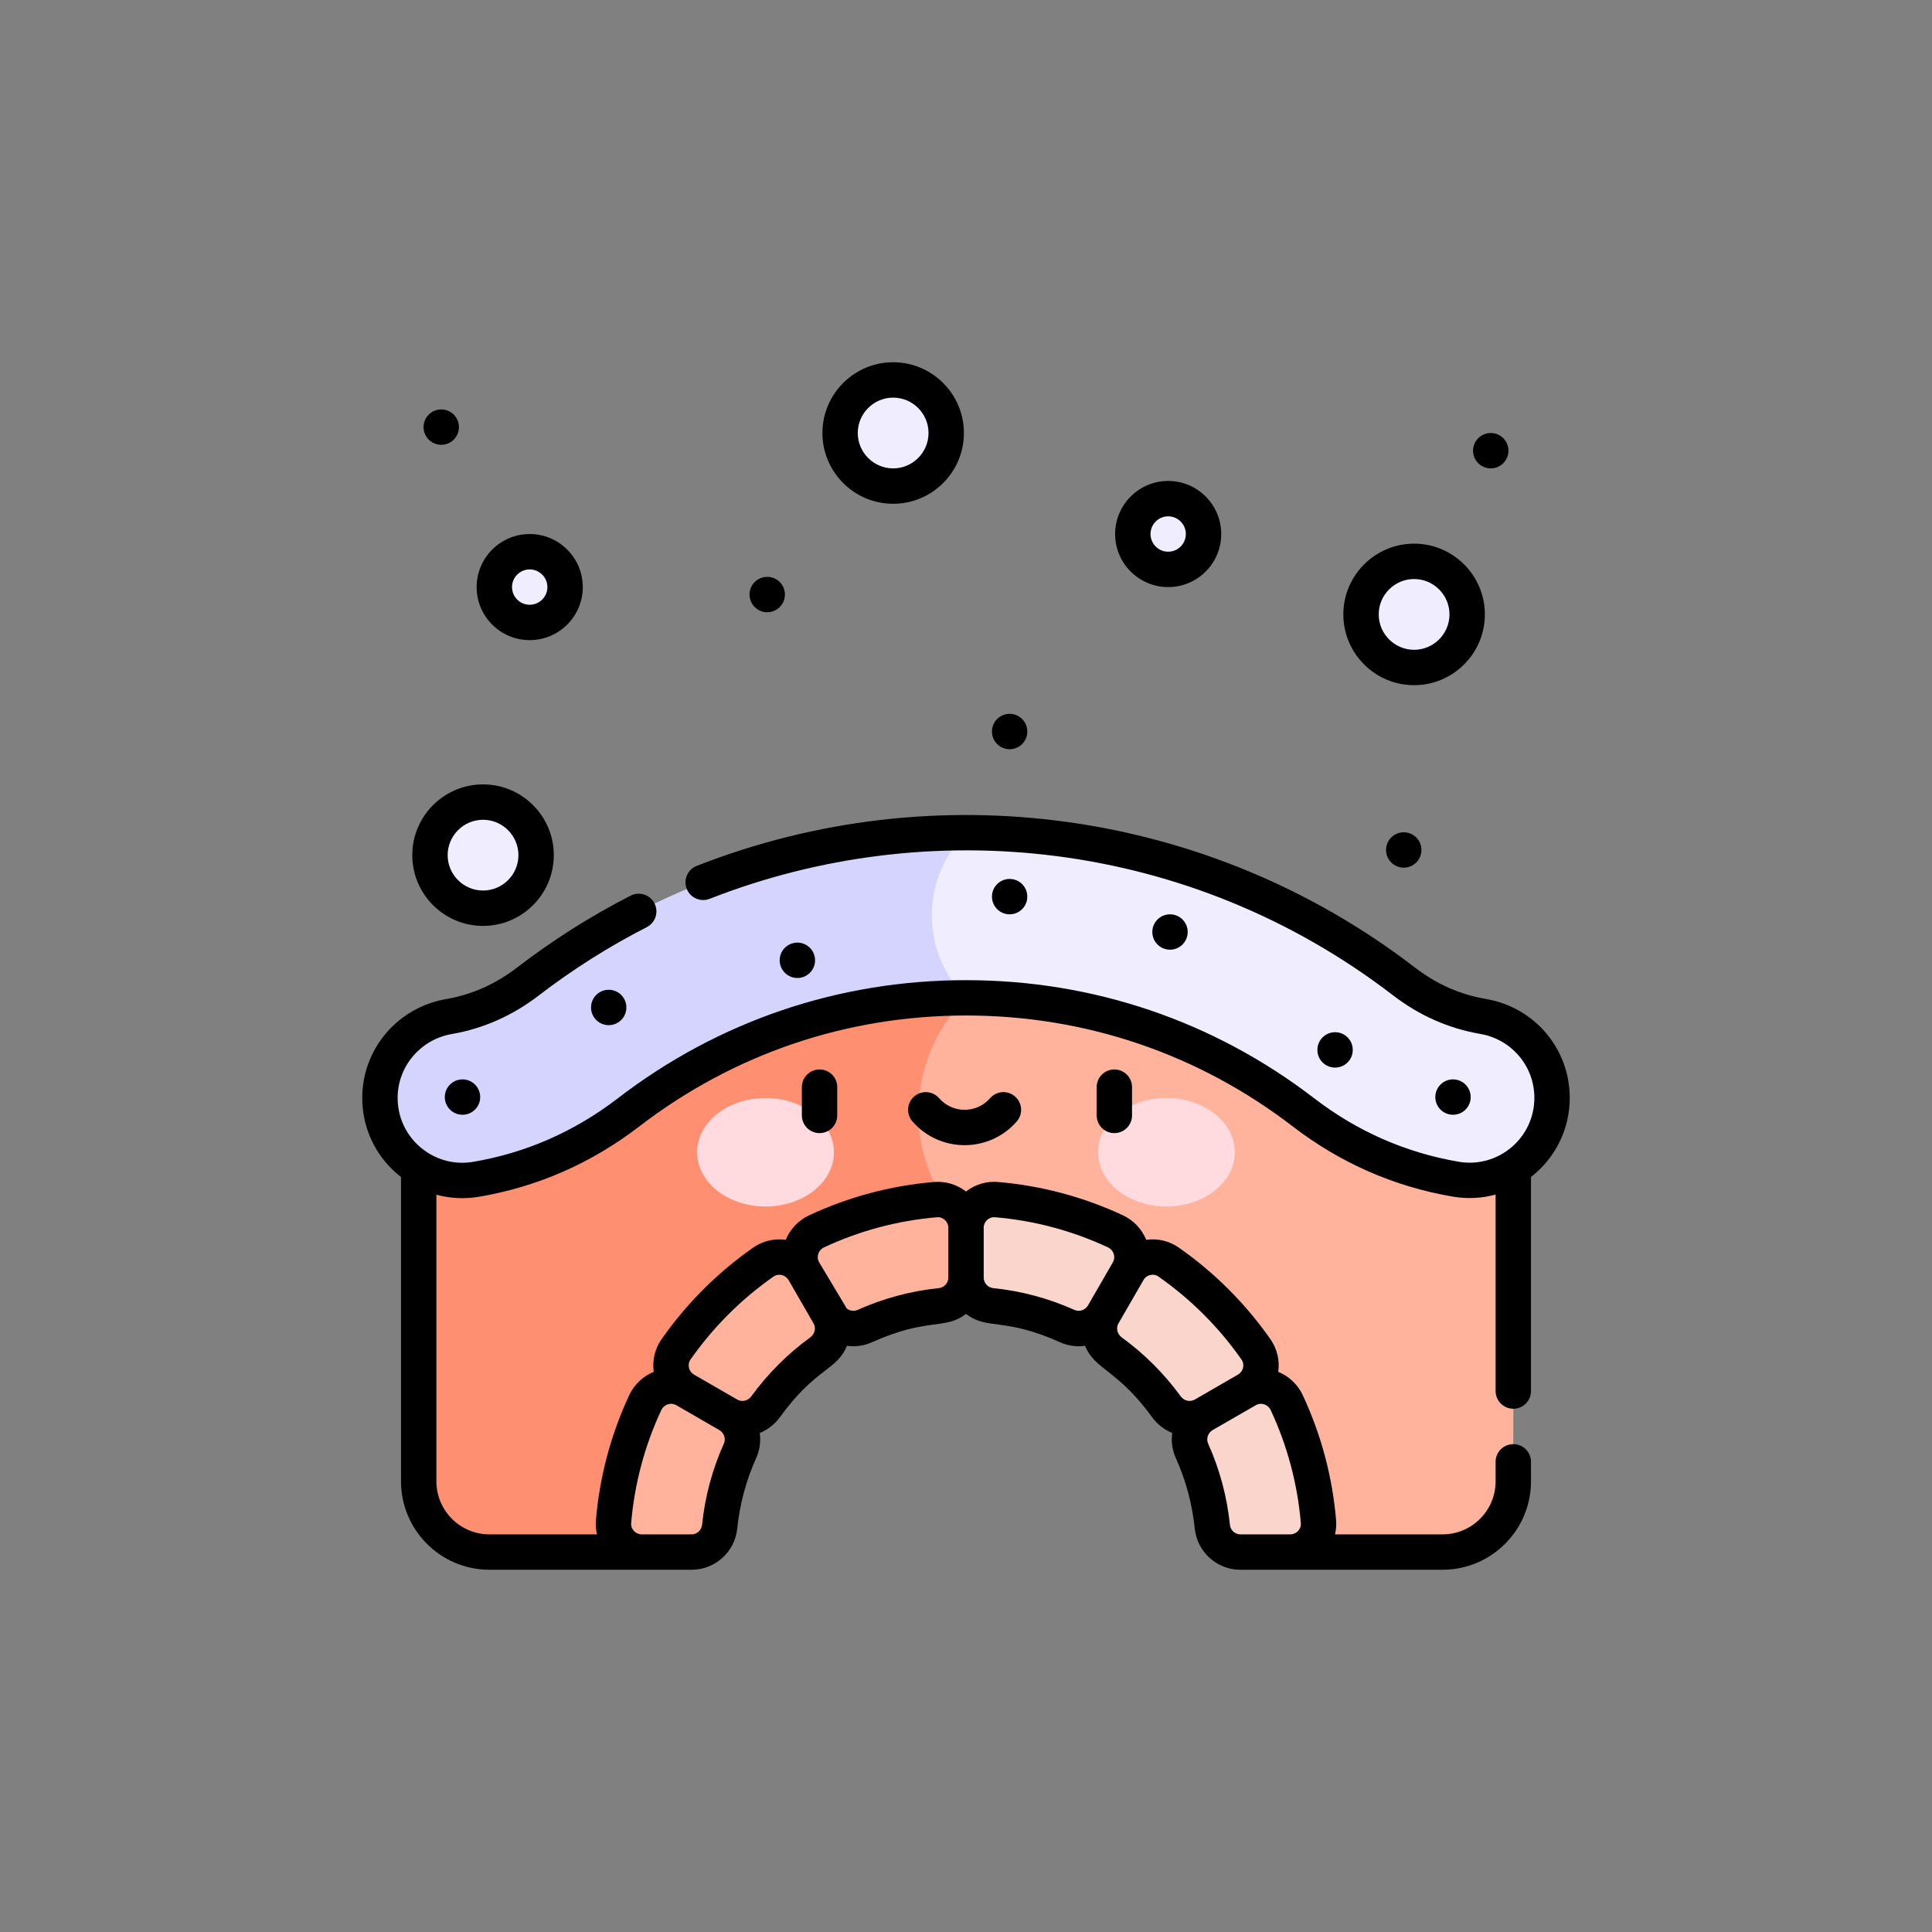 <svg width="48" height="48" viewBox="0 0 48 48" fill="none" xmlns="http://www.w3.org/2000/svg">
<rect x="0" y="0" width="48" height="48" fill="#808080" stroke="none"/>
<path d="M33.631 26.009C30.897 23.908 27.53 22.74 24 22.74L22.242 24.791V30.505L24 31.601H27.896L32.056 38.56H35.84C36.811 38.56 37.598 37.774 37.598 36.803V27.374C36.16 27.374 34.771 26.884 33.631 26.009Z" fill="#FFB39D"/>
<path d="M22.817 27.648C22.817 26.576 23.242 25.549 24 24.791V22.74C20.473 22.74 17.105 23.906 14.368 26.009C13.229 26.885 11.839 27.374 10.402 27.374V36.803C10.402 37.774 11.189 38.56 12.16 38.56H15.944L20.104 31.601H24V30.505C23.242 29.747 22.817 28.72 22.817 27.648Z" fill="#FF8F71"/>
<path d="M19.02 27.28C18.081 27.28 17.32 27.883 17.32 28.628C17.32 29.372 18.081 29.975 19.02 29.975C19.958 29.975 20.719 29.372 20.719 28.628C20.719 27.883 19.958 27.28 19.02 27.28Z" fill="#FFDBE0"/>
<path d="M28.98 27.28C28.042 27.28 27.281 27.883 27.281 28.628C27.281 29.372 28.042 29.975 28.98 29.975C29.919 29.975 30.68 29.372 30.68 28.628C30.68 27.883 29.919 27.28 28.98 27.28Z" fill="#FFDBE0"/>
<path d="M32.757 37.803C32.667 36.755 32.394 35.759 31.969 34.849C31.794 34.473 31.337 34.325 30.978 34.532L30.977 34.533C31.331 34.328 31.44 33.862 31.205 33.526C30.614 32.682 29.879 31.947 29.035 31.356C28.699 31.121 28.233 31.229 28.028 31.584L28.029 31.583C28.236 31.224 28.088 30.767 27.712 30.592C26.801 30.167 25.806 29.893 24.758 29.804C24.35 29.769 24 30.095 24 30.505L23.473 31.116L24 31.741C24 32.102 24.273 32.404 24.633 32.441C25.297 32.509 25.93 32.683 26.515 32.947C26.844 33.094 27.232 32.963 27.412 32.651L27.408 32.657C27.227 32.971 27.317 33.369 27.611 33.582C28.135 33.964 28.597 34.426 28.979 34.95C29.192 35.244 29.589 35.334 29.904 35.152L29.91 35.148C29.598 35.329 29.466 35.717 29.614 36.045C29.878 36.63 30.052 37.264 30.12 37.928C30.157 38.287 30.458 38.561 30.819 38.561H32.056C32.465 38.561 32.792 38.211 32.757 37.803Z" fill="#FAD5CB"/>
<path d="M23.242 29.804C22.194 29.893 21.199 30.167 20.288 30.592C19.913 30.767 19.764 31.224 19.972 31.583L19.972 31.584C19.767 31.229 19.301 31.121 18.966 31.356C18.122 31.947 17.386 32.682 16.795 33.526C16.56 33.862 16.669 34.328 17.024 34.533L17.023 34.532C16.663 34.325 16.207 34.473 16.031 34.849C15.606 35.759 15.333 36.755 15.243 37.803C15.208 38.211 15.535 38.561 15.945 38.561H17.181C17.542 38.561 17.843 38.287 17.88 37.928C17.948 37.264 18.123 36.63 18.386 36.045C18.534 35.716 18.402 35.329 18.09 35.148L18.097 35.152C18.411 35.334 18.808 35.243 19.022 34.95C19.403 34.426 19.865 33.964 20.39 33.582C20.683 33.369 20.773 32.971 20.592 32.657L20.588 32.651C20.768 32.963 21.156 33.094 21.485 32.946C22.07 32.683 22.703 32.509 23.367 32.441C23.727 32.404 24 32.102 24 31.741V30.505C24 30.095 23.651 29.769 23.242 29.804Z" fill="#FFB39D"/>
<path d="M36.848 25.253C36.255 25.152 35.575 24.916 34.881 24.383C31.849 22.053 28.059 20.689 24 20.689L20.301 22.627L24 24.791C27.062 24.791 29.961 25.774 32.382 27.635C33.725 28.667 35.074 29.11 36.172 29.297C37.421 29.51 38.561 28.543 38.561 27.275C38.561 26.273 37.836 25.422 36.848 25.253Z" fill="#EFEDFF"/>
<path d="M24 20.689C20.053 20.689 16.241 21.984 13.118 24.383C12.425 24.916 11.746 25.154 11.155 25.256C10.167 25.428 9.439 26.275 9.439 27.278C9.439 28.545 10.578 29.511 11.827 29.299C12.924 29.113 14.271 28.67 15.618 27.635C18.039 25.775 20.938 24.791 24 24.791C23.456 24.247 23.151 23.509 23.151 22.74C23.151 21.971 23.456 21.233 24 20.689Z" fill="#D4D4FF"/>
<path d="M12.001 22.564C12.729 22.564 13.32 21.974 13.32 21.246C13.32 20.518 12.729 19.928 12.001 19.928C11.273 19.928 10.683 20.518 10.683 21.246C10.683 21.974 11.273 22.564 12.001 22.564Z" fill="#EFEDFF"/>
<path d="M35.133 16.583C35.861 16.583 36.451 15.993 36.451 15.265C36.451 14.537 35.861 13.947 35.133 13.947C34.405 13.947 33.815 14.537 33.815 15.265C33.815 15.993 34.405 16.583 35.133 16.583Z" fill="#EFEDFF"/>
<path d="M22.19 12.076C22.919 12.076 23.509 11.486 23.509 10.758C23.509 10.03 22.919 9.439 22.19 9.439C21.462 9.439 20.872 10.03 20.872 10.758C20.872 11.486 21.462 12.076 22.19 12.076Z" fill="#EFEDFF"/>
<path d="M13.16 15.465C13.646 15.465 14.039 15.072 14.039 14.586C14.039 14.101 13.646 13.707 13.16 13.707C12.675 13.707 12.281 14.101 12.281 14.586C12.281 15.072 12.675 15.465 13.16 15.465Z" fill="#EFEDFF"/>
<path d="M29.023 14.147C29.508 14.147 29.902 13.753 29.902 13.268C29.902 12.782 29.508 12.389 29.023 12.389C28.537 12.389 28.144 12.782 28.144 13.268C28.144 13.753 28.537 14.147 29.023 14.147Z" fill="#EFEDFF"/>
<path d="M36.922 24.82C36.272 24.709 35.692 24.452 35.148 24.034C30.019 20.093 23.234 19.188 17.31 21.513C17.084 21.601 16.973 21.856 17.061 22.082C17.15 22.308 17.405 22.419 17.631 22.331C23.062 20.2 29.544 20.836 34.613 24.731C35.264 25.231 35.991 25.552 36.774 25.687C37.554 25.82 38.121 26.488 38.121 27.275C38.121 28.281 37.216 29.029 36.245 28.864C34.931 28.64 33.721 28.11 32.65 27.286C30.151 25.366 27.16 24.352 24 24.352C20.84 24.352 17.849 25.367 15.35 27.287C14.275 28.113 13.066 28.644 11.754 28.866C11.364 28.932 10.968 28.852 10.636 28.644C10.162 28.346 9.879 27.836 9.879 27.278C9.879 26.493 10.447 25.825 11.23 25.689C12.01 25.554 12.735 25.232 13.386 24.732C14.226 24.086 15.129 23.515 16.069 23.035C16.285 22.924 16.371 22.659 16.26 22.443C16.15 22.227 15.885 22.142 15.669 22.252C14.681 22.757 13.733 23.357 12.851 24.035C12.306 24.453 11.727 24.711 11.08 24.823C9.875 25.032 9 26.065 9 27.278C9 28.056 9.356 28.773 9.963 29.243V36.803C9.963 38.014 10.948 39 12.16 39H17.181C17.768 39 18.257 38.558 18.317 37.973C18.379 37.368 18.537 36.78 18.787 36.225C18.878 36.023 18.905 35.807 18.876 35.602C19.07 35.523 19.245 35.39 19.377 35.208C20.273 33.976 20.791 34.054 21.041 33.436C21.247 33.466 21.462 33.438 21.665 33.347C23.048 32.725 23.477 33.05 24 32.643C24.525 33.051 24.945 32.722 26.335 33.347C26.538 33.438 26.753 33.466 26.959 33.436C27.203 34.039 27.757 34.018 28.623 35.208C28.755 35.39 28.93 35.523 29.124 35.602C29.095 35.807 29.122 36.023 29.213 36.225C29.463 36.78 29.621 37.368 29.683 37.973C29.743 38.558 30.232 39 30.819 39H35.84C37.052 39 38.037 38.014 38.037 36.803V36.318C38.037 36.076 37.841 35.879 37.598 35.879C37.355 35.879 37.158 36.076 37.158 36.318V36.803C37.158 37.53 36.567 38.121 35.84 38.121H33.168C33.195 38.005 33.205 37.885 33.195 37.765C33.102 36.686 32.824 35.642 32.367 34.663C32.244 34.399 32.025 34.192 31.758 34.083C31.798 33.8 31.73 33.509 31.565 33.274C30.942 32.385 30.176 31.618 29.287 30.996C29.052 30.831 28.761 30.762 28.478 30.803C28.369 30.536 28.162 30.317 27.898 30.194C26.919 29.737 25.875 29.458 24.796 29.366C24.51 29.341 24.225 29.427 24 29.603C23.775 29.427 23.489 29.342 23.205 29.366C22.125 29.458 21.082 29.737 20.103 30.194C19.839 30.317 19.631 30.536 19.522 30.803C19.239 30.762 18.949 30.831 18.714 30.996C17.824 31.618 17.058 32.385 16.435 33.274C16.271 33.509 16.202 33.8 16.242 34.083C15.975 34.192 15.756 34.399 15.633 34.663C15.176 35.642 14.898 36.686 14.806 37.765C14.795 37.885 14.805 38.005 14.832 38.121H12.16C11.433 38.121 10.842 37.53 10.842 36.803V29.682C11.19 29.776 11.544 29.793 11.901 29.733C13.355 29.486 14.696 28.898 15.885 27.984C18.23 26.183 21.035 25.23 24 25.23C26.964 25.23 29.77 26.182 32.114 27.983C33.3 28.895 34.64 29.483 36.098 29.73C36.454 29.791 36.816 29.772 37.158 29.679V34.56C37.158 34.803 37.355 35 37.598 35C37.841 35 38.037 34.803 38.037 34.56V29.241C38.644 28.77 39 28.053 39 27.275C39 26.059 38.126 25.026 36.922 24.82ZM31.196 34.913C31.196 34.913 31.197 34.913 31.197 34.913L31.197 34.913C31.333 34.834 31.504 34.892 31.571 35.035C31.984 35.92 32.236 36.864 32.319 37.84C32.332 37.991 32.209 38.121 32.056 38.121H30.819C30.684 38.121 30.571 38.019 30.557 37.883C30.485 37.184 30.303 36.505 30.015 35.865C29.961 35.745 30.011 35.598 30.129 35.529L31.196 34.914C31.196 34.913 31.196 34.913 31.196 34.913ZM27.789 32.877C27.792 32.871 28.394 31.828 28.409 31.803C28.475 31.679 28.653 31.625 28.782 31.716C29.587 32.279 30.281 32.973 30.845 33.778C30.932 33.902 30.889 34.076 30.757 34.152C30.757 34.152 30.756 34.152 30.756 34.152C30.756 34.152 30.756 34.152 30.756 34.153L30.756 34.153C30.756 34.153 30.756 34.153 30.756 34.153C30.756 34.153 30.755 34.153 30.755 34.153L30.755 34.153C30.755 34.153 30.755 34.153 30.754 34.154C30.754 34.154 30.754 34.154 30.754 34.154C30.753 34.154 30.753 34.154 30.753 34.154C30.753 34.154 30.753 34.154 30.753 34.154L29.691 34.768C29.691 34.768 29.69 34.768 29.69 34.768C29.69 34.768 29.69 34.768 29.69 34.768L29.684 34.772C29.567 34.839 29.416 34.804 29.334 34.691C28.925 34.129 28.432 33.636 27.869 33.227C27.756 33.144 27.721 32.994 27.789 32.877ZM24.439 30.505C24.439 30.355 24.566 30.229 24.721 30.242C25.697 30.325 26.641 30.577 27.526 30.99C27.666 31.055 27.726 31.224 27.65 31.36C27.649 31.361 27.649 31.361 27.647 31.365L27.032 32.431L27.032 32.431C26.963 32.549 26.816 32.6 26.696 32.545C26.056 32.258 25.377 32.075 24.678 32.003C24.542 31.989 24.44 31.877 24.44 31.741V30.505H24.439ZM20.474 30.99C21.359 30.577 22.303 30.325 23.279 30.242C23.43 30.229 23.561 30.351 23.561 30.505V31.741C23.561 31.877 23.458 31.989 23.323 32.003C22.623 32.075 21.945 32.258 21.304 32.546C21.216 32.585 21.114 32.568 21.038 32.51L20.35 31.36C20.275 31.225 20.332 31.056 20.474 30.99ZM17.155 33.778C17.719 32.973 18.413 32.279 19.218 31.716C19.331 31.636 19.506 31.659 19.595 31.809L20.211 32.877C20.279 32.994 20.244 33.144 20.131 33.227C19.568 33.636 19.075 34.129 18.666 34.691C18.584 34.805 18.433 34.839 18.317 34.772L17.243 34.152C17.111 34.076 17.068 33.902 17.155 33.778ZM16.429 35.035C16.495 34.893 16.666 34.834 16.804 34.913C17.339 35.222 17.561 35.35 17.644 35.398C17.644 35.398 17.644 35.398 17.644 35.398C17.645 35.399 17.645 35.399 17.645 35.399C17.646 35.399 17.646 35.4 17.647 35.4C17.649 35.401 17.651 35.403 17.653 35.403C17.653 35.404 17.654 35.404 17.654 35.404C17.656 35.405 17.657 35.406 17.659 35.407C17.658 35.407 17.658 35.406 17.657 35.406C17.658 35.407 17.66 35.407 17.661 35.408C17.66 35.408 17.66 35.408 17.66 35.408C17.66 35.408 17.661 35.408 17.661 35.408C17.665 35.411 17.67 35.414 17.676 35.417C17.672 35.415 17.668 35.412 17.664 35.41C17.671 35.414 17.676 35.417 17.68 35.419C17.681 35.42 17.683 35.421 17.685 35.422C17.686 35.422 17.686 35.423 17.687 35.423C17.721 35.443 17.777 35.475 17.87 35.529L17.871 35.529C17.989 35.598 18.039 35.745 17.985 35.865C17.697 36.505 17.515 37.184 17.443 37.883C17.429 38.019 17.316 38.121 17.181 38.121H15.944C15.791 38.121 15.668 37.991 15.681 37.84C15.764 36.864 16.016 35.92 16.429 35.035ZM17.688 35.423C17.689 35.424 17.689 35.424 17.688 35.423V35.423Z" fill="black"/>
<path d="M12.001 23.004C12.97 23.004 13.759 22.215 13.759 21.246C13.759 20.277 12.97 19.488 12.001 19.488C11.032 19.488 10.243 20.277 10.243 21.246C10.243 22.215 11.032 23.004 12.001 23.004ZM12.001 20.367C12.486 20.367 12.88 20.762 12.88 21.246C12.88 21.731 12.486 22.125 12.001 22.125C11.517 22.125 11.122 21.731 11.122 21.246C11.122 20.762 11.517 20.367 12.001 20.367Z" fill="black"/>
<path d="M35.133 17.023C36.102 17.023 36.891 16.234 36.891 15.265C36.891 14.296 36.102 13.507 35.133 13.507C34.164 13.507 33.375 14.296 33.375 15.265C33.375 16.234 34.164 17.023 35.133 17.023ZM35.133 14.386C35.617 14.386 36.012 14.78 36.012 15.265C36.012 15.749 35.617 16.144 35.133 16.144C34.648 16.144 34.254 15.749 34.254 15.265C34.254 14.78 34.648 14.386 35.133 14.386Z" fill="black"/>
<path d="M22.19 12.516C23.16 12.516 23.948 11.727 23.948 10.758C23.948 9.789 23.16 9 22.19 9C21.221 9 20.433 9.789 20.433 10.758C20.433 11.727 21.221 12.516 22.19 12.516ZM22.19 9.879C22.675 9.879 23.069 10.273 23.069 10.758C23.069 11.242 22.675 11.637 22.19 11.637C21.706 11.637 21.311 11.242 21.311 10.758C21.311 10.273 21.706 9.879 22.19 9.879Z" fill="black"/>
<path d="M13.16 15.904C13.887 15.904 14.479 15.313 14.479 14.586C14.479 13.859 13.887 13.268 13.16 13.268C12.433 13.268 11.842 13.859 11.842 14.586C11.842 15.313 12.433 15.904 13.16 15.904ZM13.16 14.147C13.402 14.147 13.6 14.344 13.6 14.586C13.6 14.828 13.402 15.025 13.16 15.025C12.918 15.025 12.721 14.828 12.721 14.586C12.721 14.344 12.918 14.147 13.16 14.147Z" fill="black"/>
<path d="M29.023 14.586C29.75 14.586 30.341 13.995 30.341 13.268C30.341 12.541 29.75 11.949 29.023 11.949C28.296 11.949 27.705 12.541 27.705 13.268C27.705 13.995 28.296 14.586 29.023 14.586ZM29.023 12.828C29.265 12.828 29.462 13.025 29.462 13.268C29.462 13.51 29.265 13.707 29.023 13.707C28.781 13.707 28.584 13.51 28.584 13.268C28.584 13.025 28.781 12.828 29.023 12.828Z" fill="black"/>
<path d="M25.084 18.614C25.327 18.614 25.523 18.418 25.523 18.175C25.523 17.932 25.327 17.735 25.084 17.735C24.841 17.735 24.645 17.932 24.645 18.175C24.645 18.418 24.841 18.614 25.084 18.614Z" fill="black"/>
<path d="M25.084 22.716C25.327 22.716 25.523 22.519 25.523 22.276C25.523 22.034 25.327 21.837 25.084 21.837C24.841 21.837 24.645 22.034 24.645 22.276C24.645 22.519 24.841 22.716 25.084 22.716Z" fill="black"/>
<path d="M19.811 24.298C20.053 24.298 20.25 24.101 20.25 23.858C20.25 23.616 20.053 23.419 19.811 23.419C19.568 23.419 19.371 23.616 19.371 23.858C19.371 24.101 19.568 24.298 19.811 24.298Z" fill="black"/>
<path d="M15.123 25.47C15.366 25.47 15.562 25.273 15.562 25.03C15.562 24.788 15.366 24.591 15.123 24.591C14.88 24.591 14.684 24.788 14.684 25.03C14.684 25.273 14.88 25.47 15.123 25.47Z" fill="black"/>
<path d="M11.49 27.696C11.733 27.696 11.93 27.5 11.93 27.257C11.93 27.014 11.733 26.817 11.49 26.817C11.248 26.817 11.051 27.014 11.051 27.257C11.051 27.5 11.248 27.696 11.49 27.696Z" fill="black"/>
<path d="M29.068 23.595C29.311 23.595 29.508 23.398 29.508 23.155C29.508 22.913 29.311 22.716 29.068 22.716C28.826 22.716 28.629 22.913 28.629 23.155C28.629 23.398 28.826 23.595 29.068 23.595Z" fill="black"/>
<path d="M33.17 26.524C33.413 26.524 33.609 26.328 33.609 26.085C33.609 25.842 33.413 25.645 33.17 25.645C32.927 25.645 32.73 25.842 32.73 26.085C32.73 26.328 32.927 26.524 33.17 26.524Z" fill="black"/>
<path d="M36.1 27.696C36.342 27.696 36.539 27.5 36.539 27.257C36.539 27.014 36.342 26.817 36.1 26.817C35.857 26.817 35.66 27.014 35.66 27.257C35.66 27.5 35.857 27.696 36.1 27.696Z" fill="black"/>
<path d="M37.037 11.637C37.28 11.637 37.477 11.44 37.477 11.197C37.477 10.955 37.28 10.758 37.037 10.758C36.794 10.758 36.598 10.955 36.598 11.197C36.598 11.44 36.794 11.637 37.037 11.637Z" fill="black"/>
<path d="M34.876 21.557C35.118 21.557 35.315 21.36 35.315 21.117C35.315 20.875 35.118 20.678 34.876 20.678C34.633 20.678 34.436 20.875 34.436 21.117C34.436 21.36 34.633 21.557 34.876 21.557Z" fill="black"/>
<path d="M10.963 11.051C11.206 11.051 11.402 10.854 11.402 10.611C11.402 10.369 11.206 10.172 10.963 10.172C10.72 10.172 10.523 10.369 10.523 10.611C10.523 10.854 10.72 11.051 10.963 11.051Z" fill="black"/>
<path d="M19.062 15.211C19.305 15.211 19.501 15.014 19.501 14.771C19.501 14.529 19.305 14.332 19.062 14.332C18.819 14.332 18.622 14.529 18.622 14.771C18.622 15.014 18.819 15.211 19.062 15.211Z" fill="black"/>
<path d="M19.922 27.009V27.712C19.922 27.955 20.119 28.152 20.362 28.152C20.605 28.152 20.801 27.955 20.801 27.712V27.009C20.801 26.766 20.605 26.57 20.362 26.57C20.119 26.57 19.922 26.767 19.922 27.009Z" fill="black"/>
<path d="M27.247 27.009V27.712C27.247 27.955 27.443 28.152 27.686 28.152C27.929 28.152 28.125 27.955 28.125 27.712V27.009C28.125 26.766 27.929 26.57 27.686 26.57C27.443 26.57 27.247 26.767 27.247 27.009Z" fill="black"/>
<path d="M24.599 27.284C24.263 27.669 23.667 27.669 23.332 27.284C23.172 27.101 22.895 27.082 22.712 27.242C22.529 27.401 22.51 27.679 22.669 27.862C23.357 28.65 24.578 28.646 25.261 27.862C25.421 27.679 25.402 27.401 25.218 27.242C25.036 27.082 24.758 27.101 24.599 27.284Z" fill="black"/>
</svg>
